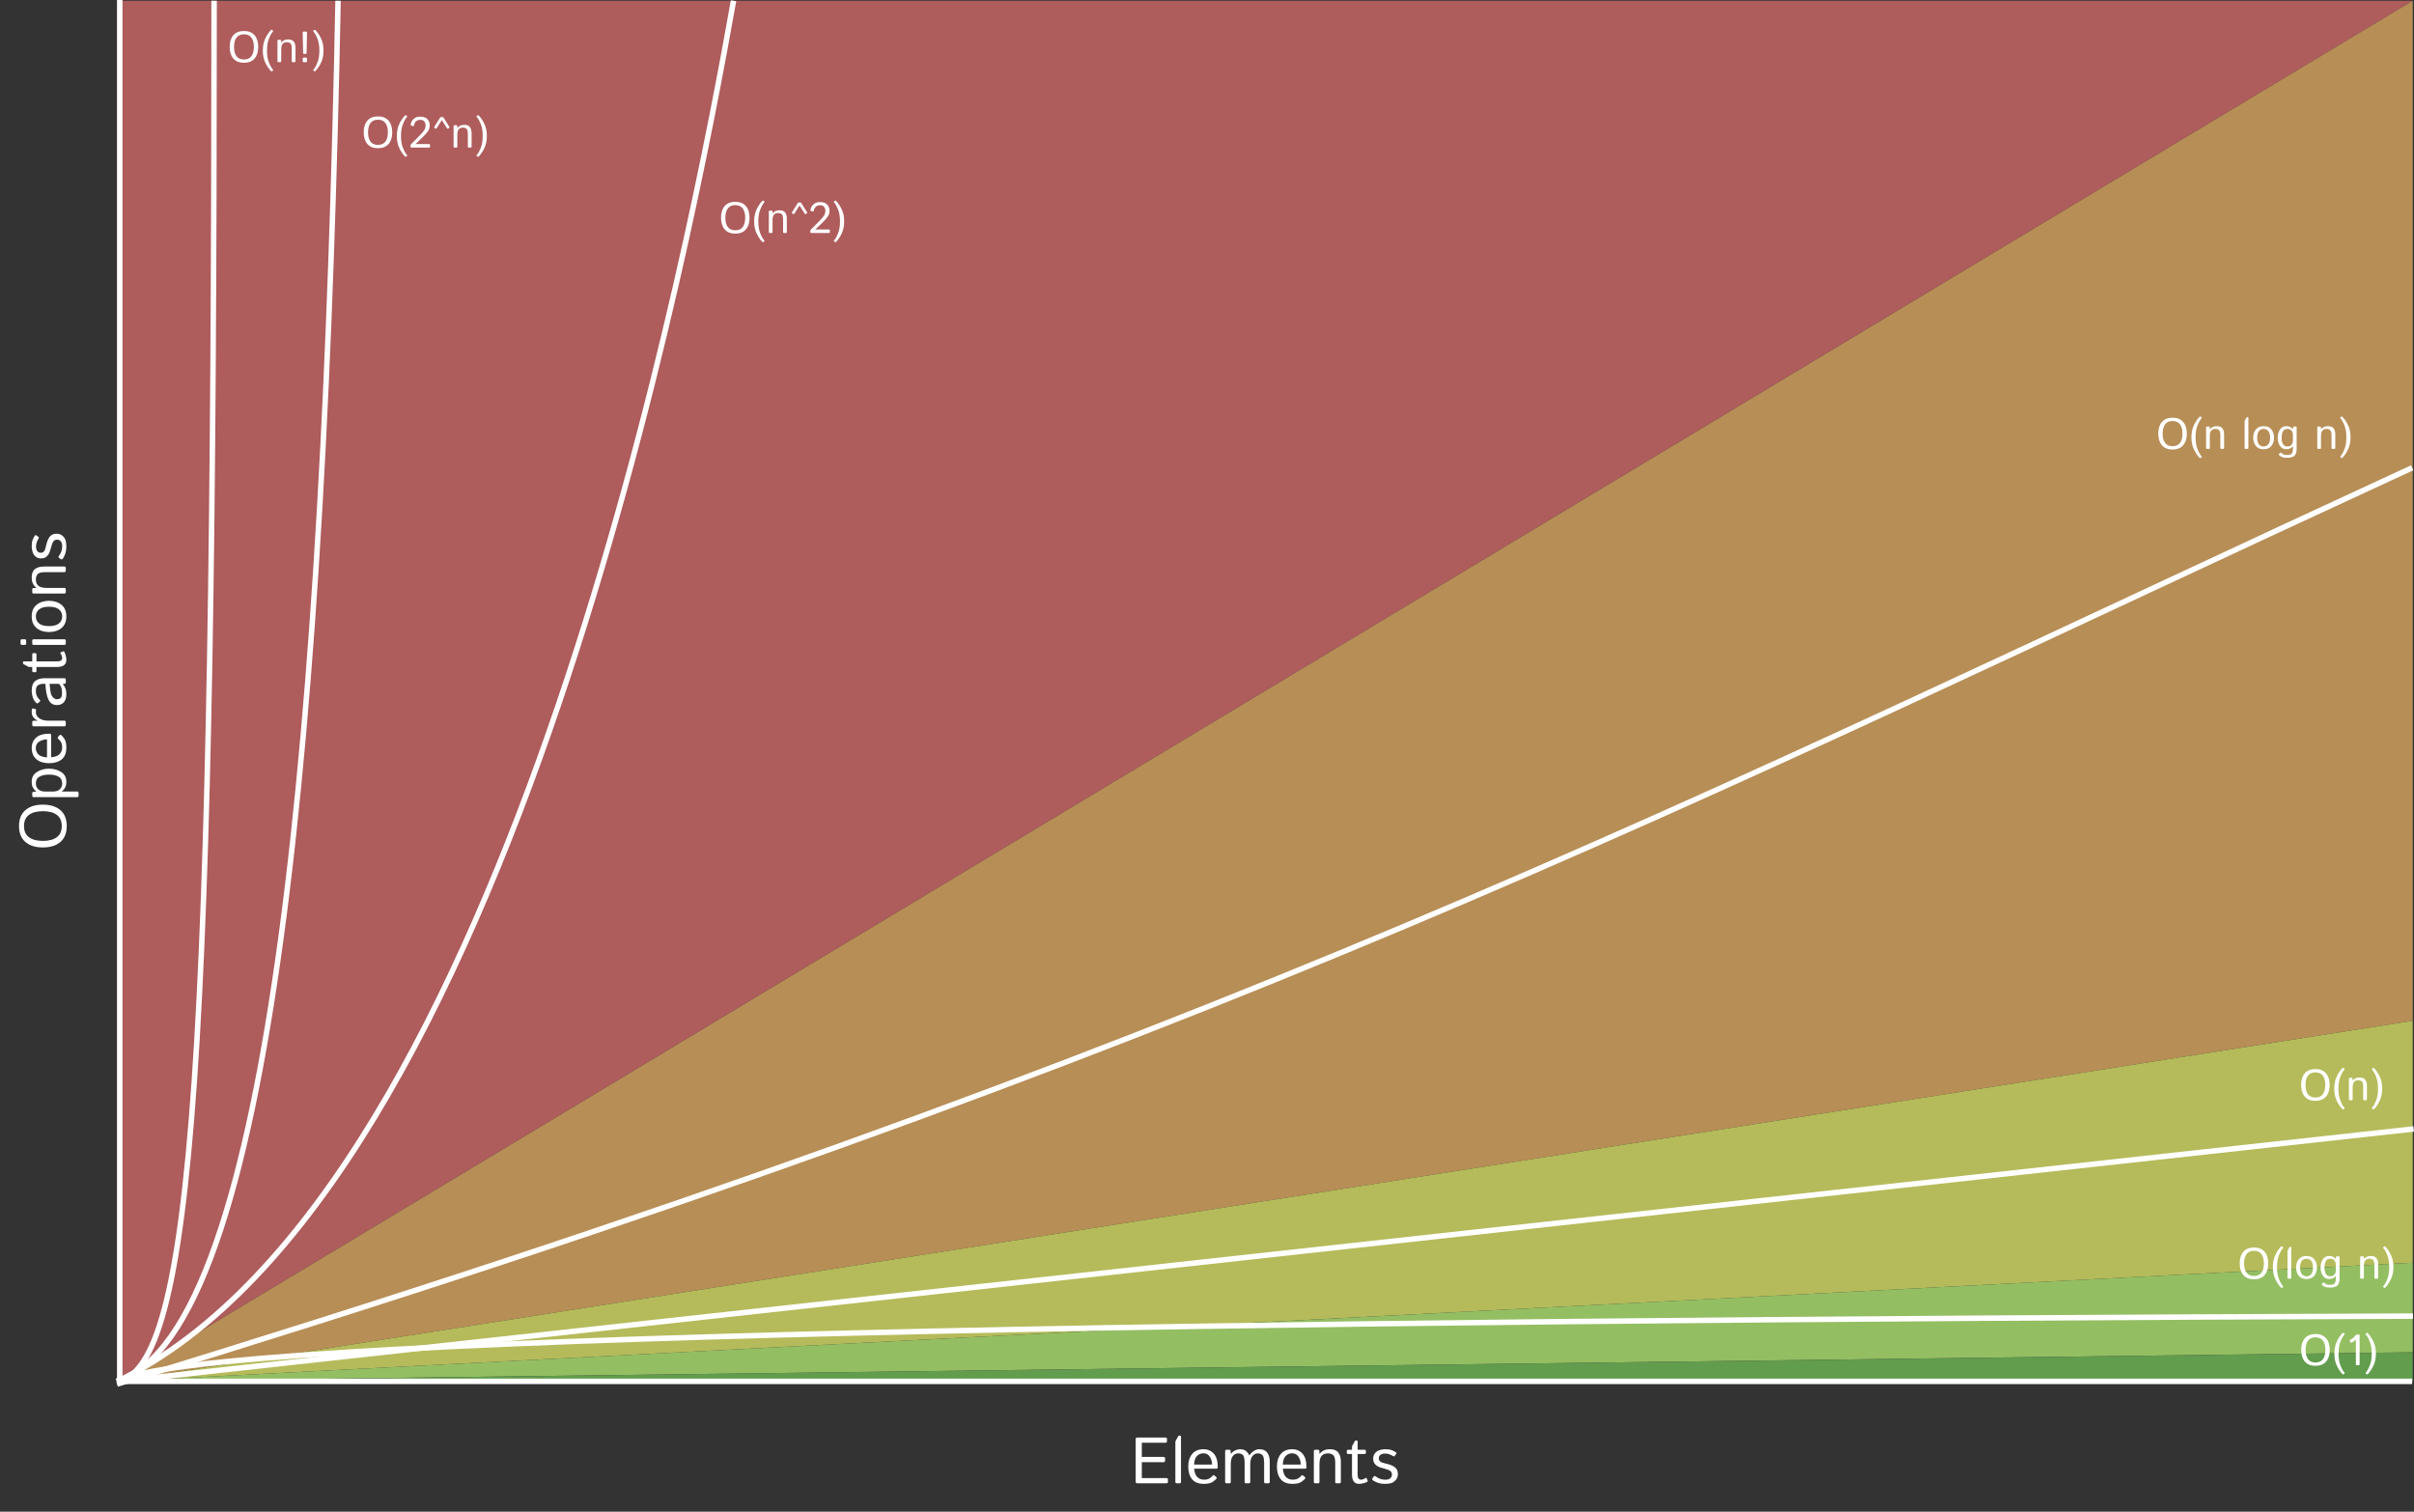 <svg width="6641" height="4159" viewBox="0 0 6641 4159" fill="none" xmlns="http://www.w3.org/2000/svg">
<rect x="0" y="0" width="6641" height="4159" fill="#333333" stroke="none"/>
<path d="M322 2V3800.5L6637.5 2H322Z" fill="#AE5C5C"/>
<path d="M6637.5 2L322 3800.5L6637.5 2808.5V2Z" fill="#B78E56"/>
<path d="M6637.5 2808.5L322 3800.5L6637.5 3474V2808.5Z" fill="#B5BB5A"/>
<path d="M6637.5 3474L322 3800.5L6637.5 3720.5V3474Z" fill="#94BE62"/>
<path d="M6637.5 3720.5L322 3800.5H6637.5V3720.5Z" fill="#629C4D"/>
<path d="M322 3808C3374.34 2876 4615.66 2218.5 6636 1287" stroke="white" stroke-width="15"/>
<path d="M2018 2C1907.65 625.5 1408.83 3278.5 322 3801" stroke="white" stroke-width="15"/>
<path d="M322 3801C532.872 3765.49 589 2899.26 589 2" stroke="white" stroke-width="15"/>
<path d="M322 3799C752.198 3667.31 892.192 1942.81 930 2" stroke="white" stroke-width="15"/>
<path d="M322 3801C541.057 3673.64 3409.62 3632.19 6638 3621" stroke="white" stroke-width="15"/>
<path d="M322 3801L6640 3106" stroke="white" stroke-width="15"/>
<path d="M631.859 128.988C631.859 115.316 635.219 104.613 641.938 96.879C648.695 89.106 658.422 85.219 671.117 85.219C683.812 85.219 693.52 89.106 700.238 96.879C706.996 104.613 710.375 115.316 710.375 128.988C710.375 142.66 706.996 153.383 700.238 161.156C693.52 168.891 683.812 172.758 671.117 172.758C658.422 172.758 648.695 168.891 641.938 161.156C635.219 153.383 631.859 142.66 631.859 128.988ZM643.871 128.988C643.871 139.926 646.117 148.441 650.609 154.535C655.102 160.59 661.938 163.617 671.117 163.617C680.297 163.617 687.133 160.59 691.625 154.535C696.117 148.441 698.363 139.926 698.363 128.988C698.363 118.051 696.117 109.555 691.625 103.5C687.133 97.406 680.297 94.359 671.117 94.359C661.938 94.359 655.102 97.406 650.609 103.5C646.117 109.555 643.871 118.051 643.871 128.988ZM723.031 139.125C723.031 127.094 725.062 116.547 729.125 107.484C733.188 98.422 738.324 90.434 744.535 83.519C746.02 81.84 747.348 81.449 748.52 82.348L750.57 83.93C751.781 84.867 751.742 86.019 750.453 87.387C746.938 91.137 743.402 97.465 739.848 106.371C736.293 115.238 734.516 126.156 734.516 139.125C734.516 152.094 736.293 163.012 739.848 171.879C743.402 180.785 746.938 187.113 750.453 190.863C751.742 192.23 751.781 193.383 750.57 194.32L748.52 195.902C747.348 196.801 746.02 196.41 744.535 194.73C738.324 187.816 733.188 179.828 729.125 170.766C725.062 161.703 723.031 151.156 723.031 139.125ZM765.98 171C764.223 171 763.344 170.121 763.344 168.363V112.113C763.344 110.355 764.223 109.477 765.98 109.477H770.902C772.66 109.477 773.539 110.355 773.539 112.113V116.801H773.773C776.312 113.988 779.047 111.898 781.977 110.531C784.906 109.164 788.559 108.48 792.934 108.48C800.043 108.48 805.141 110.492 808.227 114.516C811.352 118.5 812.914 123.969 812.914 130.922V168.363C812.914 170.121 812.035 171 810.277 171H805.238C803.48 171 802.602 170.121 802.602 168.363V133.734C802.602 126.078 801.332 121.234 798.793 119.203C796.254 117.133 793.031 116.098 789.125 116.098C784.047 116.098 780.199 117.621 777.582 120.668C774.965 123.676 773.656 128.852 773.656 136.195V168.363C773.656 170.121 772.777 171 771.02 171H765.98ZM832.719 90.199C832.719 88.051 833.695 86.977 835.648 86.977H841.742C843.695 86.977 844.672 88.051 844.672 90.199L843.441 145.512C843.441 147.27 842.562 148.148 840.805 148.148H836.586C834.828 148.148 833.949 147.27 833.949 145.512L832.719 90.199ZM835.414 171C833.656 171 832.777 170.121 832.777 168.363V161.215C832.777 159.457 833.656 158.578 835.414 158.578H841.977C843.734 158.578 844.613 159.457 844.613 161.215V168.363C844.613 170.121 843.734 171 841.977 171H835.414ZM862.543 194.32C861.332 193.383 861.371 192.23 862.66 190.863C866.176 187.113 869.711 180.785 873.266 171.879C876.82 163.012 878.598 152.094 878.598 139.125C878.598 126.156 876.82 115.238 873.266 106.371C869.711 97.465 866.176 91.137 862.66 87.387C861.371 86.019 861.332 84.867 862.543 83.93L864.594 82.348C865.766 81.449 867.094 81.84 868.578 83.519C874.789 90.434 879.926 98.422 883.988 107.484C888.051 116.547 890.082 127.094 890.082 139.125C890.082 151.156 888.051 161.703 883.988 170.766C879.926 179.828 874.789 187.816 868.578 194.73C867.094 196.41 865.766 196.801 864.594 195.902L862.543 194.32Z" fill="white"/>
<path d="M1000.55 363.988C1000.55 350.316 1003.91 339.613 1010.62 331.879C1017.38 324.105 1027.11 320.219 1039.8 320.219C1052.5 320.219 1062.21 324.105 1068.93 331.879C1075.68 339.613 1079.06 350.316 1079.06 363.988C1079.06 377.66 1075.68 388.383 1068.93 396.156C1062.21 403.891 1052.5 407.758 1039.8 407.758C1027.11 407.758 1017.38 403.891 1010.62 396.156C1003.91 388.383 1000.55 377.66 1000.55 363.988ZM1012.56 363.988C1012.56 374.926 1014.8 383.441 1019.3 389.535C1023.79 395.59 1030.62 398.617 1039.8 398.617C1048.98 398.617 1055.82 395.59 1060.31 389.535C1064.8 383.441 1067.05 374.926 1067.05 363.988C1067.05 353.051 1064.8 344.555 1060.31 338.5C1055.82 332.406 1048.98 329.359 1039.8 329.359C1030.62 329.359 1023.79 332.406 1019.3 338.5C1014.8 344.555 1012.56 353.051 1012.56 363.988ZM1091.72 374.125C1091.72 362.094 1093.75 351.547 1097.81 342.484C1101.88 333.422 1107.01 325.434 1113.22 318.52C1114.71 316.84 1116.04 316.449 1117.21 317.348L1119.26 318.93C1120.47 319.867 1120.43 321.02 1119.14 322.387C1115.62 326.137 1112.09 332.465 1108.54 341.371C1104.98 350.238 1103.2 361.156 1103.2 374.125C1103.2 387.094 1104.98 398.012 1108.54 406.879C1112.09 415.785 1115.62 422.113 1119.14 425.863C1120.43 427.23 1120.47 428.383 1119.26 429.32L1117.21 430.902C1116.04 431.801 1114.71 431.41 1113.22 429.73C1107.01 422.816 1101.88 414.828 1097.81 405.766C1093.75 396.703 1091.72 386.156 1091.72 374.125ZM1132.5 406C1130.35 406 1129.28 405.121 1129.28 403.363V400.551C1129.28 399.027 1129.92 397.621 1131.21 396.332L1154.18 373.188C1160.98 366.352 1165.43 361.078 1167.54 357.367C1169.69 353.617 1170.76 349.301 1170.76 344.418C1170.76 340.316 1169.55 336.84 1167.13 333.988C1164.75 331.137 1161.11 329.711 1156.23 329.711C1151.86 329.711 1148.22 330.824 1145.33 333.051C1142.44 335.277 1140.35 339.008 1139.06 344.242C1138.52 346.469 1137.36 347.328 1135.61 346.82L1131.04 345.473C1129.82 345.121 1129.53 343.461 1130.16 340.492C1131.29 335.375 1134.02 330.844 1138.36 326.898C1142.73 322.914 1148.54 320.922 1155.76 320.922C1164.94 320.922 1171.64 323.227 1175.86 327.836C1180.12 332.445 1182.25 338.09 1182.25 344.77C1182.25 351.293 1180.49 356.918 1176.97 361.645C1173.5 366.371 1168.71 371.684 1162.62 377.582L1143.34 396.273V396.508C1144.39 396.43 1145.96 396.391 1148.03 396.391H1179.96C1182.11 396.391 1183.18 397.27 1183.18 399.027V403.363C1183.18 405.121 1182.11 406 1179.96 406H1132.5ZM1195.37 351.918C1194.24 351.176 1194.12 350.082 1195.02 348.637L1210.43 323.969C1211.25 322.641 1212.52 321.977 1214.24 321.977H1216.7C1218.42 321.977 1219.69 322.641 1220.51 323.969L1235.92 348.637C1236.82 350.082 1236.7 351.176 1235.57 351.918L1232.7 353.793C1231.56 354.535 1230.51 354.145 1229.53 352.621L1215.53 330.414H1215.41L1201.41 352.621C1200.43 354.145 1199.38 354.535 1198.24 353.793L1195.37 351.918ZM1250.45 406C1248.69 406 1247.81 405.121 1247.81 403.363V347.113C1247.81 345.355 1248.69 344.477 1250.45 344.477H1255.37C1257.13 344.477 1258.01 345.355 1258.01 347.113V351.801H1258.24C1260.78 348.988 1263.52 346.898 1266.45 345.531C1269.38 344.164 1273.03 343.48 1277.4 343.48C1284.51 343.48 1289.61 345.492 1292.7 349.516C1295.82 353.5 1297.38 358.969 1297.38 365.922V403.363C1297.38 405.121 1296.5 406 1294.75 406H1289.71C1287.95 406 1287.07 405.121 1287.07 403.363V368.734C1287.07 361.078 1285.8 356.234 1283.26 354.203C1280.72 352.133 1277.5 351.098 1273.59 351.098C1268.52 351.098 1264.67 352.621 1262.05 355.668C1259.43 358.676 1258.12 363.852 1258.12 371.195V403.363C1258.12 405.121 1257.25 406 1255.49 406H1250.45ZM1311.86 429.32C1310.64 428.383 1310.68 427.23 1311.97 425.863C1315.49 422.113 1319.02 415.785 1322.58 406.879C1326.13 398.012 1327.91 387.094 1327.91 374.125C1327.91 361.156 1326.13 350.238 1322.58 341.371C1319.02 332.465 1315.49 326.137 1311.97 322.387C1310.68 321.02 1310.64 319.867 1311.86 318.93L1313.91 317.348C1315.08 316.449 1316.41 316.84 1317.89 318.52C1324.1 325.434 1329.24 333.422 1333.3 342.484C1337.36 351.547 1339.39 362.094 1339.39 374.125C1339.39 386.156 1337.36 396.703 1333.3 405.766C1329.24 414.828 1324.1 422.816 1317.89 429.73C1316.41 431.41 1315.08 431.801 1313.91 430.902L1311.86 429.32Z" fill="white"/>
<path d="M1983.55 598.988C1983.55 585.316 1986.91 574.613 1993.62 566.879C2000.38 559.105 2010.11 555.219 2022.8 555.219C2035.5 555.219 2045.21 559.105 2051.93 566.879C2058.68 574.613 2062.06 585.316 2062.06 598.988C2062.06 612.66 2058.68 623.383 2051.93 631.156C2045.21 638.891 2035.5 642.758 2022.8 642.758C2010.11 642.758 2000.38 638.891 1993.62 631.156C1986.91 623.383 1983.55 612.66 1983.55 598.988ZM1995.56 598.988C1995.56 609.926 1997.8 618.441 2002.3 624.535C2006.79 630.59 2013.62 633.617 2022.8 633.617C2031.98 633.617 2038.82 630.59 2043.31 624.535C2047.8 618.441 2050.05 609.926 2050.05 598.988C2050.05 588.051 2047.8 579.555 2043.31 573.5C2038.82 567.406 2031.98 564.359 2022.8 564.359C2013.62 564.359 2006.79 567.406 2002.3 573.5C1997.8 579.555 1995.56 588.051 1995.56 598.988ZM2074.72 609.125C2074.72 597.094 2076.75 586.547 2080.81 577.484C2084.88 568.422 2090.01 560.434 2096.22 553.52C2097.71 551.84 2099.04 551.449 2100.21 552.348L2102.26 553.93C2103.47 554.867 2103.43 556.02 2102.14 557.387C2098.62 561.137 2095.09 567.465 2091.54 576.371C2087.98 585.238 2086.2 596.156 2086.2 609.125C2086.2 622.094 2087.98 633.012 2091.54 641.879C2095.09 650.785 2098.62 657.113 2102.14 660.863C2103.43 662.23 2103.47 663.383 2102.26 664.32L2100.21 665.902C2099.04 666.801 2097.71 666.41 2096.22 664.73C2090.01 657.816 2084.88 649.828 2080.81 640.766C2076.75 631.703 2074.72 621.156 2074.72 609.125ZM2117.67 641C2115.91 641 2115.03 640.121 2115.03 638.363V582.113C2115.03 580.355 2115.91 579.477 2117.67 579.477H2122.59C2124.35 579.477 2125.23 580.355 2125.23 582.113V586.801H2125.46C2128 583.988 2130.73 581.898 2133.66 580.531C2136.59 579.164 2140.25 578.48 2144.62 578.48C2151.73 578.48 2156.83 580.492 2159.91 584.516C2163.04 588.5 2164.6 593.969 2164.6 600.922V638.363C2164.6 640.121 2163.72 641 2161.96 641H2156.93C2155.17 641 2154.29 640.121 2154.29 638.363V603.734C2154.29 596.078 2153.02 591.234 2150.48 589.203C2147.94 587.133 2144.72 586.098 2140.81 586.098C2135.73 586.098 2131.89 587.621 2129.27 590.668C2126.65 593.676 2125.34 598.852 2125.34 606.195V638.363C2125.34 640.121 2124.46 641 2122.71 641H2117.67ZM2179.43 586.918C2178.29 586.176 2178.18 585.082 2179.07 583.637L2194.48 558.969C2195.3 557.641 2196.57 556.977 2198.29 556.977H2200.75C2202.47 556.977 2203.74 557.641 2204.56 558.969L2219.97 583.637C2220.87 585.082 2220.75 586.176 2219.62 586.918L2216.75 588.793C2215.62 589.535 2214.56 589.145 2213.59 587.621L2199.58 565.414H2199.46L2185.46 587.621C2184.48 589.145 2183.43 589.535 2182.3 588.793L2179.43 586.918ZM2232.34 641C2230.19 641 2229.11 640.121 2229.11 638.363V635.551C2229.11 634.027 2229.76 632.621 2231.05 631.332L2254.02 608.188C2260.81 601.352 2265.27 596.078 2267.38 592.367C2269.52 588.617 2270.6 584.301 2270.6 579.418C2270.6 575.316 2269.39 571.84 2266.96 568.988C2264.58 566.137 2260.95 564.711 2256.07 564.711C2251.69 564.711 2248.06 565.824 2245.17 568.051C2242.28 570.277 2240.19 574.008 2238.9 579.242C2238.35 581.469 2237.2 582.328 2235.44 581.82L2230.87 580.473C2229.66 580.121 2229.37 578.461 2229.99 575.492C2231.12 570.375 2233.86 565.844 2238.2 561.898C2242.57 557.914 2248.37 555.922 2255.6 555.922C2264.78 555.922 2271.48 558.227 2275.7 562.836C2279.95 567.445 2282.08 573.09 2282.08 579.77C2282.08 586.293 2280.32 591.918 2276.81 596.645C2273.33 601.371 2268.55 606.684 2262.45 612.582L2243.18 631.273V631.508C2244.23 631.43 2245.79 631.391 2247.86 631.391H2279.8C2281.95 631.391 2283.02 632.27 2283.02 634.027V638.363C2283.02 640.121 2281.95 641 2279.8 641H2232.34ZM2294.86 664.32C2293.64 663.383 2293.68 662.23 2294.97 660.863C2298.49 657.113 2302.02 650.785 2305.58 641.879C2309.13 633.012 2310.91 622.094 2310.91 609.125C2310.91 596.156 2309.13 585.238 2305.58 576.371C2302.02 567.465 2298.49 561.137 2294.97 557.387C2293.68 556.02 2293.64 554.867 2294.86 553.93L2296.91 552.348C2298.08 551.449 2299.41 551.84 2300.89 553.52C2307.1 560.434 2312.24 568.422 2316.3 577.484C2320.36 586.547 2322.39 597.094 2322.39 609.125C2322.39 621.156 2320.36 631.703 2316.3 640.766C2312.24 649.828 2307.1 657.816 2300.89 664.73C2299.41 666.41 2298.08 666.801 2296.91 665.902L2294.86 664.32Z" fill="white"/>
<path d="M5937.51 1192.99C5937.51 1179.32 5940.87 1168.61 5947.59 1160.88C5954.34 1153.11 5964.07 1149.22 5976.77 1149.22C5989.46 1149.22 5999.17 1153.11 6005.89 1160.88C6012.64 1168.61 6016.02 1179.32 6016.02 1192.99C6016.02 1206.66 6012.64 1217.38 6005.89 1225.16C5999.17 1232.89 5989.46 1236.76 5976.77 1236.76C5964.07 1236.76 5954.34 1232.89 5947.59 1225.16C5940.87 1217.38 5937.51 1206.66 5937.51 1192.99ZM5949.52 1192.99C5949.52 1203.93 5951.77 1212.44 5956.26 1218.54C5960.75 1224.59 5967.59 1227.62 5976.77 1227.62C5985.95 1227.62 5992.78 1224.59 5997.27 1218.54C6001.77 1212.44 6004.01 1203.93 6004.01 1192.99C6004.01 1182.05 6001.77 1173.55 5997.27 1167.5C5992.78 1161.41 5985.95 1158.36 5976.77 1158.36C5967.59 1158.36 5960.75 1161.41 5956.26 1167.5C5951.77 1173.55 5949.52 1182.05 5949.52 1192.99ZM6028.68 1203.12C6028.68 1191.09 6030.71 1180.55 6034.77 1171.48C6038.84 1162.42 6043.97 1154.43 6050.18 1147.52C6051.67 1145.84 6053 1145.45 6054.17 1146.35L6056.22 1147.93C6057.43 1148.87 6057.39 1150.02 6056.1 1151.39C6052.59 1155.14 6049.05 1161.46 6045.5 1170.37C6041.94 1179.24 6040.16 1190.16 6040.16 1203.12C6040.16 1216.09 6041.94 1227.01 6045.5 1235.88C6049.05 1244.79 6052.59 1251.11 6056.1 1254.86C6057.39 1256.23 6057.43 1257.38 6056.22 1258.32L6054.17 1259.9C6053 1260.8 6051.67 1260.41 6050.18 1258.73C6043.97 1251.82 6038.84 1243.83 6034.77 1234.77C6030.71 1225.7 6028.68 1215.16 6028.68 1203.12ZM6071.63 1235C6069.87 1235 6068.99 1234.12 6068.99 1232.36V1176.11C6068.99 1174.36 6069.87 1173.48 6071.63 1173.48H6076.55C6078.31 1173.48 6079.19 1174.36 6079.19 1176.11V1180.8H6079.42C6081.96 1177.99 6084.7 1175.9 6087.62 1174.53C6090.55 1173.16 6094.21 1172.48 6098.58 1172.48C6105.69 1172.48 6110.79 1174.49 6113.88 1178.52C6117 1182.5 6118.56 1187.97 6118.56 1194.92V1232.36C6118.56 1234.12 6117.68 1235 6115.93 1235H6110.89C6109.13 1235 6108.25 1234.12 6108.25 1232.36V1197.73C6108.25 1190.08 6106.98 1185.23 6104.44 1183.2C6101.9 1181.13 6098.68 1180.1 6094.77 1180.1C6089.7 1180.1 6085.85 1181.62 6083.23 1184.67C6080.61 1187.68 6079.3 1192.85 6079.3 1200.2V1232.36C6079.3 1234.12 6078.43 1235 6076.67 1235H6071.63ZM6177.68 1235C6175.93 1235 6175.05 1234.12 6175.05 1232.36V1159.24C6175.05 1158.46 6175.24 1157.71 6175.63 1157.01L6179.73 1149.57C6180.48 1148.2 6181.08 1147.52 6181.55 1147.52H6183.6C6184.77 1147.52 6185.36 1148.2 6185.36 1149.57V1232.36C6185.36 1234.12 6184.48 1235 6182.72 1235H6177.68ZM6198.66 1204.24C6198.66 1195.06 6201.08 1187.48 6205.93 1181.5C6210.81 1175.49 6217.94 1172.48 6227.31 1172.48C6236.69 1172.48 6243.8 1175.49 6248.64 1181.5C6253.52 1187.48 6255.96 1195.06 6255.96 1204.24C6255.96 1213.42 6253.52 1221.02 6248.64 1227.03C6243.8 1233.01 6236.69 1236 6227.31 1236C6217.94 1236 6210.81 1233.01 6205.93 1227.03C6201.08 1221.02 6198.66 1213.42 6198.66 1204.24ZM6209.56 1204.24C6209.56 1212.44 6211.18 1218.52 6214.42 1222.46C6217.66 1226.41 6221.96 1228.38 6227.31 1228.38C6232.66 1228.38 6236.96 1226.41 6240.2 1222.46C6243.45 1218.52 6245.07 1212.44 6245.07 1204.24C6245.07 1196.04 6243.45 1189.96 6240.2 1186.02C6236.96 1182.07 6232.66 1180.1 6227.31 1180.1C6221.96 1180.1 6217.66 1182.07 6214.42 1186.02C6211.18 1189.96 6209.56 1196.04 6209.56 1204.24ZM6265.93 1204.24C6265.93 1195.84 6267.96 1188.46 6272.02 1182.09C6276.08 1175.68 6282.02 1172.48 6289.83 1172.48C6294.32 1172.48 6297.92 1173.22 6300.61 1174.71C6303.31 1176.19 6305.73 1178.22 6307.88 1180.8H6308L6308.35 1176.11C6308.46 1174.36 6309.23 1173.48 6310.63 1173.48H6315.55C6317.31 1173.48 6318.19 1174.36 6318.19 1176.11V1235.47C6318.19 1242.97 6316.45 1248.83 6312.98 1253.05C6309.54 1257.3 6302.72 1259.43 6292.53 1259.43C6285.69 1259.43 6280.57 1258.65 6277.18 1257.09C6273.78 1255.57 6271.36 1253.95 6269.91 1252.23C6268.86 1250.94 6268.8 1249.84 6269.73 1248.95L6272.96 1245.78C6273.86 1244.92 6275.11 1245.2 6276.71 1246.6C6278.78 1248.48 6280.77 1249.8 6282.68 1250.59C6284.6 1251.41 6287.9 1251.82 6292.59 1251.82C6297.9 1251.82 6301.77 1250.68 6304.19 1248.42C6306.65 1246.15 6307.88 1241.46 6307.88 1234.36V1230.84C6307.88 1229.63 6307.92 1228.44 6308 1227.27H6307.88C6305.85 1229.96 6303.45 1232.09 6300.67 1233.65C6297.94 1235.21 6294.32 1236 6289.83 1236C6282.02 1236 6276.08 1232.81 6272.02 1226.45C6267.96 1220.04 6265.93 1212.64 6265.93 1204.24ZM6276.82 1204.24C6276.82 1211.43 6278.05 1217.25 6280.52 1221.7C6283.02 1226.15 6287.23 1228.38 6293.17 1228.38C6297.39 1228.38 6300.89 1226.95 6303.66 1224.1C6306.47 1221.21 6307.88 1216.84 6307.88 1210.98V1197.5C6307.88 1191.64 6306.47 1187.29 6303.66 1184.43C6300.89 1181.54 6297.39 1180.1 6293.17 1180.1C6287.23 1180.1 6283.02 1182.32 6280.52 1186.78C6278.05 1191.23 6276.82 1197.05 6276.82 1204.24ZM6377.49 1235C6375.73 1235 6374.85 1234.12 6374.85 1232.36V1176.11C6374.85 1174.36 6375.73 1173.48 6377.49 1173.48H6382.41C6384.17 1173.48 6385.05 1174.36 6385.05 1176.11V1180.8H6385.28C6387.82 1177.99 6390.55 1175.9 6393.48 1174.53C6396.41 1173.16 6400.07 1172.48 6404.44 1172.48C6411.55 1172.48 6416.65 1174.49 6419.73 1178.52C6422.86 1182.5 6424.42 1187.97 6424.42 1194.92V1232.36C6424.42 1234.12 6423.54 1235 6421.79 1235H6416.75C6414.99 1235 6414.11 1234.12 6414.11 1232.36V1197.73C6414.11 1190.08 6412.84 1185.23 6410.3 1183.2C6407.76 1181.13 6404.54 1180.1 6400.63 1180.1C6395.55 1180.1 6391.71 1181.62 6389.09 1184.67C6386.47 1187.68 6385.16 1192.85 6385.16 1200.2V1232.36C6385.16 1234.12 6384.29 1235 6382.53 1235H6377.49ZM6438.89 1258.32C6437.68 1257.38 6437.72 1256.23 6439.01 1254.86C6442.53 1251.11 6446.06 1244.79 6449.62 1235.88C6453.17 1227.01 6454.95 1216.09 6454.95 1203.12C6454.95 1190.16 6453.17 1179.24 6449.62 1170.37C6446.06 1161.46 6442.53 1155.14 6439.01 1151.39C6437.72 1150.02 6437.68 1148.87 6438.89 1147.93L6440.95 1146.35C6442.12 1145.45 6443.45 1145.84 6444.93 1147.52C6451.14 1154.43 6456.28 1162.42 6460.34 1171.48C6464.4 1180.55 6466.43 1191.09 6466.43 1203.12C6466.43 1215.16 6464.4 1225.7 6460.34 1234.77C6456.28 1243.83 6451.14 1251.82 6444.93 1258.73C6443.45 1260.41 6442.12 1260.8 6440.95 1259.9L6438.89 1258.32Z" fill="white"/>
<path d="M3128.7 4081C3125.77 4081 3124.31 4079.39 3124.31 4076.17V3959.8C3124.31 3956.58 3125.77 3954.96 3128.7 3954.96H3205.61C3208.83 3954.96 3210.44 3956.28 3210.44 3958.92V3965.42C3210.44 3968.06 3208.83 3969.38 3205.61 3969.38H3141.18V4008.4H3200.33C3203.55 4008.4 3205.17 4009.72 3205.17 4012.36V4018.86C3205.17 4021.5 3203.55 4022.82 3200.33 4022.82H3141.18V4066.59H3208.24C3211.46 4066.59 3213.08 4067.9 3213.08 4070.54V4077.04C3213.08 4079.68 3211.46 4081 3208.24 4081H3128.7ZM3237.42 4081C3234.79 4081 3233.47 4079.68 3233.47 4077.04V3967.36C3233.47 3966.19 3233.76 3965.07 3234.35 3964.02L3240.5 3952.86C3241.61 3950.8 3242.52 3949.78 3243.22 3949.78H3246.3C3248.06 3949.78 3248.94 3950.8 3248.94 3952.86V4077.04C3248.94 4079.68 3247.62 4081 3244.98 4081H3237.42ZM3268.89 4034.86C3268.89 4020.33 3272.52 4008.75 3279.79 4000.14C3287.05 3991.53 3297.45 3987.22 3310.99 3987.22C3322.24 3987.22 3331.55 3991.18 3338.94 3999.09C3346.38 4006.94 3350.1 4019.51 3350.1 4036.79C3350.1 4039.43 3348.9 4040.75 3346.49 4040.75H3285.23C3286.23 4052.05 3289.28 4059.94 3294.38 4064.39C3299.47 4068.78 3305.24 4070.98 3311.69 4070.98C3318.49 4070.98 3323.7 4069.84 3327.33 4067.55C3330.97 4065.27 3333.63 4063.01 3335.33 4060.79C3337.21 4058.32 3339.02 4057.86 3340.78 4059.38L3345.97 4063.86C3347.31 4065.03 3347.31 4066.64 3345.97 4068.7C3344.85 4070.39 3341.66 4073.12 3336.39 4076.87C3331.17 4080.62 3322.94 4082.49 3311.69 4082.49C3297.04 4082.49 3286.23 4078.19 3279.26 4069.57C3272.34 4060.96 3268.89 4049.39 3268.89 4034.86ZM3284.88 4029.32H3334.54C3334.31 4021.12 3332.2 4013.94 3328.21 4007.79C3324.23 4001.58 3318.37 3998.47 3310.63 3998.47C3303.84 3998.47 3298.07 4000.76 3293.32 4005.33C3288.57 4009.84 3285.76 4017.84 3284.88 4029.32ZM3374.36 4081C3371.72 4081 3370.4 4079.68 3370.4 4077.04V3992.67C3370.4 3990.03 3371.72 3988.71 3374.36 3988.71H3381.74C3384.38 3988.71 3385.69 3990.03 3385.69 3992.67V3999.7H3386.04C3389.85 3995.48 3393.98 3992.35 3398.44 3990.3C3402.89 3988.25 3407.17 3987.22 3411.27 3987.22C3418.83 3987.22 3424.63 3989.12 3428.67 3992.93C3432.77 3996.68 3435.41 4000.46 3436.58 4004.27H3436.93C3440.16 3999.47 3444.23 3995.42 3449.15 3992.14C3454.07 3988.86 3459.32 3987.22 3464.88 3987.22C3474.2 3987.22 3481.23 3990.24 3485.98 3996.27C3490.72 4002.25 3493.1 4010.45 3493.1 4020.88V4077.04C3493.1 4079.68 3491.78 4081 3489.14 4081H3481.58C3478.95 4081 3477.63 4079.68 3477.63 4077.04V4025.98C3477.63 4014.5 3476.19 4007.08 3473.32 4003.74C3470.45 4000.35 3466.03 3998.65 3460.05 3998.65C3454.19 3998.65 3449.3 4001.17 3445.37 4006.21C3441.45 4011.19 3439.48 4018.71 3439.48 4028.79V4077.04C3439.48 4079.68 3438.16 4081 3435.53 4081H3427.97C3425.33 4081 3424.01 4079.68 3424.01 4077.04V4025.98C3424.01 4014.5 3422.58 4007.08 3419.71 4003.74C3416.84 4000.35 3412.41 3998.65 3406.44 3998.65C3400.58 3998.65 3395.68 4000.93 3391.76 4005.5C3387.83 4010.01 3385.87 4017.78 3385.87 4028.79V4077.04C3385.87 4079.68 3384.55 4081 3381.91 4081H3374.36ZM3512.87 4034.86C3512.87 4020.33 3516.5 4008.75 3523.77 4000.14C3531.04 3991.53 3541.44 3987.22 3554.97 3987.22C3566.22 3987.22 3575.54 3991.18 3582.92 3999.09C3590.36 4006.94 3594.08 4019.51 3594.08 4036.79C3594.08 4039.43 3592.88 4040.75 3590.48 4040.75H3529.22C3530.21 4052.05 3533.26 4059.94 3538.36 4064.39C3543.46 4068.78 3549.23 4070.98 3555.67 4070.98C3562.47 4070.98 3567.69 4069.84 3571.32 4067.55C3574.95 4065.27 3577.62 4063.01 3579.32 4060.79C3581.19 4058.32 3583.01 4057.86 3584.77 4059.38L3589.95 4063.86C3591.3 4065.03 3591.3 4066.64 3589.95 4068.7C3588.84 4070.39 3585.64 4073.12 3580.37 4076.87C3575.16 4080.62 3566.92 4082.49 3555.67 4082.49C3541.03 4082.49 3530.21 4078.19 3523.24 4069.57C3516.33 4060.96 3512.87 4049.39 3512.87 4034.86ZM3528.87 4029.32H3578.53C3578.29 4021.12 3576.18 4013.94 3572.2 4007.79C3568.21 4001.58 3562.35 3998.47 3554.62 3998.47C3547.82 3998.47 3542.05 4000.76 3537.3 4005.33C3532.56 4009.84 3529.75 4017.84 3528.87 4029.32ZM3618.34 4081C3615.7 4081 3614.38 4079.68 3614.38 4077.04V3992.67C3614.38 3990.03 3615.7 3988.71 3618.34 3988.71H3625.72C3628.36 3988.71 3629.68 3990.03 3629.68 3992.67V3999.7H3630.03C3633.84 3995.48 3637.94 3992.35 3642.33 3990.3C3646.73 3988.25 3652.21 3987.22 3658.77 3987.22C3669.43 3987.22 3677.08 3990.24 3681.71 3996.27C3686.4 4002.25 3688.74 4010.45 3688.74 4020.88V4077.04C3688.74 4079.68 3687.42 4081 3684.79 4081H3677.23C3674.59 4081 3673.27 4079.68 3673.27 4077.04V4025.1C3673.27 4013.62 3671.37 4006.35 3667.56 4003.3C3663.75 4000.2 3658.92 3998.65 3653.06 3998.65C3645.44 3998.65 3639.67 4000.93 3635.74 4005.5C3631.82 4010.01 3629.85 4017.78 3629.85 4028.79V4077.04C3629.85 4079.68 3628.54 4081 3625.9 4081H3618.34ZM3709.04 4000.32C3706.41 4000.32 3705.09 3999.29 3705.09 3997.24V3991.79C3705.09 3989.74 3706.41 3988.71 3709.04 3988.71H3719.41V3980.8C3719.41 3979.63 3719.71 3978.52 3720.29 3977.46L3726.45 3966.3C3727.56 3964.25 3728.47 3963.23 3729.17 3963.23H3732.25C3734 3963.23 3734.88 3964.25 3734.88 3966.3V3988.71H3753.6C3756.24 3988.71 3757.56 3989.74 3757.56 3991.79V3997.24C3757.56 3999.29 3756.24 4000.32 3753.6 4000.32H3734.88V4056.3C3734.88 4062.46 3735.79 4066.47 3737.61 4068.34C3739.48 4070.16 3741.71 4071.07 3744.29 4071.07C3746.28 4071.07 3748.65 4070.48 3751.41 4069.31C3754.22 4068.14 3756.15 4067.14 3757.21 4066.32C3758.26 4065.5 3759.08 4065.77 3759.67 4067.11L3762.57 4073.88C3763.04 4075.05 3762.69 4075.99 3761.51 4076.69C3759.23 4078.04 3755.89 4079.36 3751.49 4080.65C3747.1 4081.88 3742.71 4082.49 3738.31 4082.49C3732.22 4082.49 3727.53 4080.3 3724.25 4075.9C3721.03 4071.51 3719.41 4065.3 3719.41 4057.27V4000.32H3709.04ZM3776.54 4072.39C3774.73 4070.69 3774.35 4069.11 3775.4 4067.64L3779.36 4062.1C3780.64 4060.35 3782.55 4060.43 3785.07 4062.37C3788.53 4065 3792.36 4067.11 3796.58 4068.7C3800.86 4070.28 3805.72 4071.07 3811.17 4071.07C3814.39 4071.07 3817.27 4070.69 3819.79 4069.93C3822.3 4069.11 3824.5 4067.61 3826.38 4065.44C3828.31 4063.28 3829.28 4060.38 3829.28 4056.74C3829.28 4054.63 3828.81 4052.64 3827.87 4050.77C3826.99 4048.89 3825.59 4047.4 3823.65 4046.28C3821.78 4045.11 3819.93 4044.2 3818.12 4043.56C3815.13 4042.45 3812.14 4041.54 3809.15 4040.83C3806.22 4040.07 3802.35 4038.93 3797.55 4037.41C3794.33 4036.41 3791.28 4035 3788.41 4033.19C3785.54 4031.31 3783.02 4028.79 3780.85 4025.63C3778.74 4022.46 3777.69 4018.1 3777.69 4012.53C3777.69 4006.85 3779.41 4001.96 3782.87 3997.86C3786.33 3993.75 3790.66 3990.97 3795.88 3989.51C3801.09 3987.98 3806.16 3987.22 3811.08 3987.22C3818.35 3987.22 3824.18 3988.07 3828.57 3989.77C3833.03 3991.41 3836.87 3993.37 3840.09 3995.66C3841.96 3997.01 3842.23 3998.56 3840.88 4000.32L3836.92 4005.59C3835.69 4007.29 3833.79 4007.23 3831.21 4005.41C3829.04 4003.89 3825.97 4002.46 3821.98 4001.11C3818 3999.76 3814.51 3999.09 3811.52 3999.09C3807.83 3999.09 3804.67 3999.5 3802.03 4000.32C3799.39 4001.14 3797.26 4002.54 3795.62 4004.54C3793.97 4006.53 3793.15 4008.87 3793.15 4011.57C3793.15 4013.62 3793.48 4015.46 3794.12 4017.1C3794.77 4018.69 3795.97 4020.15 3797.72 4021.5C3799.48 4022.85 3801.94 4023.93 3805.11 4024.75C3810.03 4026.04 3814.51 4027.21 3818.55 4028.27C3822.66 4029.32 3826.35 4030.61 3829.63 4032.13C3833.91 4034.12 3837.19 4036.32 3839.47 4038.72C3841.82 4041.13 3843.43 4043.73 3844.31 4046.55C3845.19 4049.3 3845.62 4052.38 3845.62 4055.78C3845.62 4062.04 3843.75 4067.35 3840 4071.68C3836.31 4076.02 3832.18 4078.92 3827.61 4080.38C3823.04 4081.79 3817.53 4082.49 3811.08 4082.49C3802.35 4082.49 3794.85 4081.26 3788.58 4078.8C3782.37 4076.28 3778.36 4074.14 3776.54 4072.39Z" fill="white"/>
<path d="M117.982 2331.55C97.475 2331.55 81.42 2326.51 69.818 2316.43C58.158 2306.29 52.328 2291.71 52.328 2272.66C52.328 2253.62 58.158 2239.06 69.818 2228.98C81.42 2218.84 97.475 2213.78 117.982 2213.78C138.49 2213.78 154.574 2218.84 166.234 2228.98C177.836 2239.06 183.637 2253.62 183.637 2272.66C183.637 2291.71 177.836 2306.29 166.234 2316.43C154.574 2326.51 138.49 2331.55 117.982 2331.55ZM117.982 2313.53C134.389 2313.53 147.162 2310.16 156.303 2303.42C165.385 2296.69 169.926 2286.43 169.926 2272.66C169.926 2258.89 165.385 2248.64 156.303 2241.9C147.162 2235.16 134.389 2231.79 117.982 2231.79C101.576 2231.79 88.832 2235.16 79.75 2241.9C70.609 2248.64 66.039 2258.89 66.039 2272.66C66.039 2286.43 70.609 2296.69 79.75 2303.42C88.832 2310.16 101.576 2313.53 117.982 2313.53ZM216.156 2189.25C216.156 2191.89 214.838 2193.21 212.201 2193.21H92.67C90.033 2193.21 88.715 2191.89 88.715 2189.25V2181.87C88.715 2179.76 90.033 2178.62 92.67 2178.44L99.701 2177.92V2177.74C95.834 2174.52 92.787 2170.88 90.561 2166.84C88.334 2162.8 87.221 2157.41 87.221 2150.67C87.221 2138.95 92.025 2130.04 101.635 2123.95C111.186 2117.86 122.26 2114.81 134.857 2114.81C147.455 2114.81 158.559 2117.86 168.168 2123.95C177.719 2130.04 182.494 2138.95 182.494 2150.67C182.494 2157.41 181.381 2162.8 179.154 2166.84C176.928 2170.88 173.881 2174.52 170.014 2177.74V2177.92C171.771 2177.8 173.559 2177.74 175.375 2177.74H212.201C214.838 2177.74 216.156 2179.06 216.156 2181.7V2189.25ZM144.965 2177.74C153.754 2177.74 160.316 2175.66 164.652 2171.5C168.93 2167.28 171.068 2162.01 171.068 2155.68C171.068 2146.77 167.729 2140.47 161.049 2136.78C154.369 2133.03 145.639 2131.16 134.857 2131.16C124.076 2131.16 115.346 2133.03 108.666 2136.78C101.986 2140.47 98.647 2146.77 98.647 2155.68C98.647 2162.01 100.814 2167.28 105.15 2171.5C109.428 2175.66 115.961 2177.74 124.75 2177.74H144.965ZM134.857 2099.78C120.326 2099.78 108.754 2096.15 100.141 2088.88C91.527 2081.62 87.221 2071.22 87.221 2057.68C87.221 2046.43 91.176 2037.12 99.086 2029.73C106.938 2022.29 119.506 2018.57 136.791 2018.57C139.428 2018.57 140.746 2019.77 140.746 2022.17V2083.43C152.055 2082.44 159.936 2079.39 164.389 2074.29C168.783 2069.2 170.98 2063.42 170.98 2056.98C170.98 2050.18 169.838 2044.97 167.553 2041.33C165.268 2037.7 163.012 2035.04 160.785 2033.34C158.324 2031.46 157.855 2029.64 159.379 2027.89L163.861 2022.7C165.033 2021.35 166.645 2021.35 168.695 2022.7C170.395 2023.81 173.119 2027.01 176.869 2032.28C180.619 2037.5 182.494 2045.73 182.494 2056.98C182.494 2071.63 178.188 2082.44 169.574 2089.41C160.961 2096.32 149.389 2099.78 134.857 2099.78ZM129.32 2083.79V2034.13C121.117 2034.36 113.939 2036.47 107.787 2040.46C101.576 2044.44 98.471 2050.3 98.471 2058.03C98.471 2064.83 100.756 2070.6 105.326 2075.35C109.838 2080.09 117.836 2082.91 129.32 2083.79ZM181 1994.31C181 1996.95 179.682 1998.27 177.045 1998.27H92.67C90.033 1998.27 88.715 1996.95 88.715 1994.31L88.715 1986.93C88.715 1984.29 90.033 1982.97 92.67 1982.97H103.217V1982.62C97.943 1979.81 93.959 1976.5 91.264 1972.69C88.568 1968.88 87.221 1964.14 87.221 1958.45C87.221 1954.7 87.543 1952.07 88.188 1950.54C88.715 1949.2 89.594 1948.7 90.824 1949.05L98.031 1951.07C99.086 1951.36 99.496 1952.12 99.262 1953.36C98.852 1955.41 98.647 1957.34 98.647 1959.16C98.647 1966.01 101.752 1971.67 107.963 1976.12C114.115 1980.57 122.523 1982.8 133.188 1982.8H177.045C179.682 1982.8 181 1984.12 181 1986.75V1994.31ZM156.391 1939.82C145.961 1939.82 138.314 1934.96 133.451 1925.23C128.588 1915.45 125.746 1900.86 124.926 1881.46H118.949C113.441 1881.46 108.695 1882.72 104.711 1885.24C100.668 1887.7 98.647 1892.62 98.647 1900.01C98.647 1904.69 99.115 1908.44 100.053 1911.26C100.932 1914.07 102.133 1916.65 103.656 1918.99C105.121 1921.28 107.025 1923.47 109.369 1925.58C111.127 1927.16 111.215 1928.66 109.633 1930.06L104.359 1934.63C102.895 1935.92 101.137 1935.48 99.086 1933.32C96.156 1930.21 93.959 1927.19 92.494 1924.26C91.029 1921.33 89.799 1917.7 88.803 1913.37C87.748 1908.97 87.221 1904.52 87.221 1900.01C87.221 1887.76 90.385 1879.03 96.713 1873.81C102.982 1868.6 111.596 1865.99 122.553 1865.99H177.045C179.682 1865.99 181 1867.31 181 1869.95V1877.86C181 1880.14 179.682 1881.29 177.045 1881.29H172.738V1881.46C176.371 1886.09 178.92 1890.63 180.385 1895.08C181.791 1899.48 182.494 1904.4 182.494 1909.85C182.494 1919.46 180.209 1926.87 175.639 1932.09C171.01 1937.24 164.594 1939.82 156.391 1939.82ZM156.742 1923.82C160.375 1923.82 163.305 1923.06 165.531 1921.54C167.699 1920.02 169.105 1917.91 169.75 1915.21C170.336 1912.52 170.629 1909.7 170.629 1906.77C170.629 1902.26 170.189 1897.98 169.311 1893.94C168.432 1889.9 166.117 1885.74 162.367 1881.46H136.439C137.318 1893.3 138.402 1901.73 139.691 1906.77C140.922 1911.81 143.09 1915.91 146.195 1919.08C149.242 1922.24 152.758 1923.82 156.742 1923.82ZM100.316 1845.43C100.316 1848.06 99.291 1849.38 97.24 1849.38H91.791C89.74 1849.38 88.715 1848.06 88.715 1845.43V1835.05H80.805C79.633 1835.05 78.519 1834.76 77.465 1834.18L66.303 1828.02C64.252 1826.91 63.227 1826 63.227 1825.3V1822.22C63.227 1820.46 64.252 1819.59 66.303 1819.59H88.715V1800.87C88.715 1798.23 89.74 1796.91 91.791 1796.91H97.24C99.291 1796.91 100.316 1798.23 100.316 1800.87V1819.59H156.303C162.455 1819.59 166.469 1818.68 168.344 1816.86C170.16 1814.99 171.068 1812.76 171.068 1810.18C171.068 1808.19 170.482 1805.82 169.311 1803.06C168.139 1800.25 167.143 1798.32 166.322 1797.26C165.502 1796.21 165.766 1795.39 167.113 1794.8L173.881 1791.9C175.053 1791.43 175.99 1791.78 176.693 1792.96C178.041 1795.24 179.359 1798.58 180.648 1802.97C181.879 1807.37 182.494 1811.76 182.494 1816.16C182.494 1822.25 180.297 1826.94 175.902 1830.22C171.508 1833.44 165.297 1835.05 157.27 1835.05H100.316V1845.43ZM181 1770.37C181 1773 179.682 1774.32 177.045 1774.32H92.67C90.033 1774.32 88.715 1773 88.715 1770.37V1762.81C88.715 1760.17 90.033 1758.85 92.67 1758.85H177.045C179.682 1758.85 181 1760.17 181 1762.81V1770.37ZM72.016 1770.37C72.016 1773 70.697 1774.32 68.061 1774.32H60.502C57.865 1774.32 56.547 1773 56.547 1770.37V1762.81C56.547 1760.17 57.865 1758.85 60.502 1758.85H68.061C70.697 1758.85 72.016 1760.17 72.016 1762.81V1770.37ZM134.857 1738.9C121.088 1738.9 109.721 1735.27 100.756 1728C91.732 1720.68 87.221 1709.99 87.221 1695.92C87.221 1681.86 91.732 1671.2 100.756 1663.93C109.721 1656.61 121.088 1652.95 134.857 1652.95C148.627 1652.95 160.023 1656.61 169.047 1663.93C178.012 1671.2 182.494 1681.86 182.494 1695.92C182.494 1709.99 178.012 1720.68 169.047 1728C160.023 1735.27 148.627 1738.9 134.857 1738.9ZM134.857 1722.55C147.162 1722.55 156.273 1720.12 162.191 1715.26C168.109 1710.4 171.068 1703.95 171.068 1695.92C171.068 1687.9 168.109 1681.45 162.191 1676.59C156.273 1671.72 147.162 1669.29 134.857 1669.29C122.553 1669.29 113.441 1671.72 107.523 1676.59C101.605 1681.45 98.647 1687.9 98.647 1695.92C98.647 1703.95 101.605 1710.4 107.523 1715.26C113.441 1720.12 122.553 1722.55 134.857 1722.55ZM181 1629.04C181 1631.68 179.682 1632.99 177.045 1632.99H92.67C90.033 1632.99 88.715 1631.68 88.715 1629.04V1621.66C88.715 1619.02 90.033 1617.7 92.67 1617.7H99.701V1617.35C95.482 1613.54 92.348 1609.44 90.297 1605.04C88.246 1600.65 87.221 1595.17 87.221 1588.61C87.221 1577.95 90.238 1570.3 96.273 1565.67C102.25 1560.98 110.453 1558.64 120.883 1558.64H177.045C179.682 1558.64 181 1559.96 181 1562.59V1570.15C181 1572.79 179.682 1574.11 177.045 1574.11H125.102C113.617 1574.11 106.352 1576.01 103.305 1579.82C100.199 1583.63 98.647 1588.46 98.647 1594.32C98.647 1601.94 100.932 1607.71 105.502 1611.64C110.014 1615.56 117.777 1617.53 128.793 1617.53H177.045C179.682 1617.53 181 1618.84 181 1621.48V1629.04ZM172.387 1537.46C170.688 1539.27 169.105 1539.65 167.641 1538.6L162.104 1534.64C160.346 1533.36 160.434 1531.45 162.367 1528.93C165.004 1525.47 167.113 1521.64 168.695 1517.42C170.277 1513.14 171.068 1508.28 171.068 1502.83C171.068 1499.61 170.688 1496.73 169.926 1494.21C169.105 1491.7 167.611 1489.5 165.443 1487.62C163.275 1485.69 160.375 1484.72 156.742 1484.72C154.633 1484.72 152.641 1485.19 150.766 1486.13C148.891 1487.01 147.396 1488.41 146.283 1490.35C145.111 1492.22 144.203 1494.07 143.559 1495.88C142.445 1498.87 141.537 1501.86 140.834 1504.85C140.072 1507.78 138.93 1511.65 137.406 1516.45C136.41 1519.67 135.004 1522.72 133.188 1525.59C131.313 1528.46 128.793 1530.98 125.629 1533.15C122.465 1535.26 118.1 1536.31 112.533 1536.31C106.85 1536.31 101.957 1534.59 97.856 1531.13C93.754 1527.67 90.971 1523.34 89.506 1518.12C87.982 1512.91 87.221 1507.84 87.221 1502.92C87.221 1495.65 88.07 1489.82 89.769 1485.43C91.41 1480.97 93.373 1477.13 95.658 1473.91C97.006 1472.04 98.559 1471.77 100.316 1473.12L105.59 1477.08C107.289 1478.31 107.23 1480.21 105.414 1482.79C103.891 1484.96 102.455 1488.03 101.107 1492.02C99.76 1496 99.086 1499.49 99.086 1502.48C99.086 1506.17 99.496 1509.33 100.316 1511.97C101.137 1514.61 102.543 1516.74 104.535 1518.38C106.527 1520.03 108.871 1520.85 111.566 1520.85C113.617 1520.85 115.463 1520.52 117.104 1519.88C118.686 1519.23 120.15 1518.03 121.498 1516.28C122.846 1514.52 123.93 1512.06 124.75 1508.89C126.039 1503.97 127.211 1499.49 128.266 1495.45C129.32 1491.34 130.609 1487.65 132.133 1484.37C134.125 1480.09 136.322 1476.81 138.725 1474.53C141.127 1472.18 143.734 1470.57 146.547 1469.69C149.301 1468.81 152.377 1468.38 155.775 1468.38C162.045 1468.38 167.348 1470.25 171.684 1474C176.02 1477.69 178.92 1481.82 180.385 1486.39C181.791 1490.96 182.494 1496.47 182.494 1502.92C182.494 1511.65 181.264 1519.15 178.803 1525.42C176.283 1531.63 174.145 1535.64 172.387 1537.46Z" fill="white"/>
<path d="M6330.44 2984.99C6330.44 2971.32 6333.8 2960.61 6340.52 2952.88C6347.27 2945.11 6357 2941.22 6369.7 2941.22C6382.39 2941.22 6392.1 2945.11 6398.82 2952.88C6405.57 2960.61 6408.95 2971.32 6408.95 2984.99C6408.95 2998.66 6405.57 3009.38 6398.82 3017.16C6392.1 3024.89 6382.39 3028.76 6369.7 3028.76C6357 3028.76 6347.27 3024.89 6340.52 3017.16C6333.8 3009.38 6330.44 2998.66 6330.44 2984.99ZM6342.45 2984.99C6342.45 2995.93 6344.7 3004.44 6349.19 3010.54C6353.68 3016.59 6360.52 3019.62 6369.7 3019.62C6378.88 3019.62 6385.71 3016.59 6390.2 3010.54C6394.7 3004.44 6396.94 2995.93 6396.94 2984.99C6396.94 2974.05 6394.7 2965.55 6390.2 2959.5C6385.71 2953.41 6378.88 2950.36 6369.7 2950.36C6360.52 2950.36 6353.68 2953.41 6349.19 2959.5C6344.7 2965.55 6342.45 2974.05 6342.45 2984.99ZM6421.61 2995.12C6421.61 2983.09 6423.64 2972.55 6427.7 2963.48C6431.77 2954.42 6436.9 2946.43 6443.11 2939.52C6444.6 2937.84 6445.93 2937.45 6447.1 2938.35L6449.15 2939.93C6450.36 2940.87 6450.32 2942.02 6449.03 2943.39C6445.52 2947.14 6441.98 2953.46 6438.43 2962.37C6434.87 2971.24 6433.09 2982.16 6433.09 2995.12C6433.09 3008.09 6434.87 3019.01 6438.43 3027.88C6441.98 3036.79 6445.52 3043.11 6449.03 3046.86C6450.32 3048.23 6450.36 3049.38 6449.15 3050.32L6447.1 3051.9C6445.93 3052.8 6444.6 3052.41 6443.11 3050.73C6436.9 3043.82 6431.77 3035.83 6427.7 3026.77C6423.64 3017.7 6421.61 3007.16 6421.61 2995.12ZM6464.56 3027C6462.8 3027 6461.92 3026.12 6461.92 3024.36V2968.11C6461.92 2966.36 6462.8 2965.48 6464.56 2965.48H6469.48C6471.24 2965.48 6472.12 2966.36 6472.12 2968.11V2972.8H6472.35C6474.89 2969.99 6477.62 2967.9 6480.55 2966.53C6483.48 2965.16 6487.14 2964.48 6491.51 2964.48C6498.62 2964.48 6503.72 2966.49 6506.8 2970.52C6509.93 2974.5 6511.49 2979.97 6511.49 2986.92V3024.36C6511.49 3026.12 6510.61 3027 6508.86 3027H6503.82C6502.06 3027 6501.18 3026.12 6501.18 3024.36V2989.73C6501.18 2982.08 6499.91 2977.23 6497.37 2975.2C6494.83 2973.13 6491.61 2972.1 6487.7 2972.1C6482.62 2972.1 6478.78 2973.62 6476.16 2976.67C6473.54 2979.68 6472.23 2984.85 6472.23 2992.2V3024.36C6472.23 3026.12 6471.36 3027 6469.6 3027H6464.56ZM6525.96 3050.32C6524.75 3049.38 6524.79 3048.23 6526.08 3046.86C6529.6 3043.11 6533.13 3036.79 6536.69 3027.88C6540.24 3019.01 6542.02 3008.09 6542.02 2995.12C6542.02 2982.16 6540.24 2971.24 6536.69 2962.37C6533.13 2953.46 6529.6 2947.14 6526.08 2943.39C6524.79 2942.02 6524.75 2940.87 6525.96 2939.93L6528.02 2938.35C6529.19 2937.45 6530.52 2937.84 6532 2939.52C6538.21 2946.43 6543.35 2954.42 6547.41 2963.48C6551.47 2972.55 6553.5 2983.09 6553.5 2995.12C6553.5 3007.16 6551.47 3017.7 6547.41 3026.77C6543.35 3035.83 6538.21 3043.82 6532 3050.73C6530.52 3052.41 6529.19 3052.8 6528.02 3051.9L6525.96 3050.32Z" fill="white"/>
<path d="M6161.54 3475.99C6161.54 3462.32 6164.89 3451.61 6171.61 3443.88C6178.37 3436.11 6188.1 3432.22 6200.79 3432.22C6213.49 3432.22 6223.2 3436.11 6229.91 3443.88C6236.67 3451.61 6240.05 3462.32 6240.05 3475.99C6240.05 3489.66 6236.67 3500.38 6229.91 3508.16C6223.2 3515.89 6213.49 3519.76 6200.79 3519.76C6188.1 3519.76 6178.37 3515.89 6171.61 3508.16C6164.89 3500.38 6161.54 3489.66 6161.54 3475.99ZM6173.55 3475.99C6173.55 3486.93 6175.79 3495.44 6180.29 3501.54C6184.78 3507.59 6191.61 3510.62 6200.79 3510.62C6209.97 3510.62 6216.81 3507.59 6221.3 3501.54C6225.79 3495.44 6228.04 3486.93 6228.04 3475.99C6228.04 3465.05 6225.79 3456.55 6221.3 3450.5C6216.81 3444.41 6209.97 3441.36 6200.79 3441.36C6191.61 3441.36 6184.78 3444.41 6180.29 3450.5C6175.79 3456.55 6173.55 3465.05 6173.55 3475.99ZM6252.71 3486.12C6252.71 3474.09 6254.74 3463.55 6258.8 3454.48C6262.86 3445.42 6268 3437.43 6274.21 3430.52C6275.7 3428.84 6277.02 3428.45 6278.2 3429.35L6280.25 3430.93C6281.46 3431.87 6281.42 3433.02 6280.13 3434.39C6276.61 3438.14 6273.08 3444.46 6269.52 3453.37C6265.97 3462.24 6264.19 3473.16 6264.19 3486.12C6264.19 3499.09 6265.97 3510.01 6269.52 3518.88C6273.08 3527.79 6276.61 3534.11 6280.13 3537.86C6281.42 3539.23 6281.46 3540.38 6280.25 3541.32L6278.2 3542.9C6277.02 3543.8 6275.7 3543.41 6274.21 3541.73C6268 3534.82 6262.86 3526.83 6258.8 3517.77C6254.74 3508.7 6252.71 3498.16 6252.71 3486.12ZM6295.66 3518C6293.9 3518 6293.02 3517.12 6293.02 3515.36V3442.24C6293.02 3441.46 6293.21 3440.71 6293.61 3440.01L6297.71 3432.57C6298.45 3431.2 6299.05 3430.52 6299.52 3430.52H6301.57C6302.75 3430.52 6303.33 3431.2 6303.33 3432.57V3515.36C6303.33 3517.12 6302.45 3518 6300.7 3518H6295.66ZM6316.63 3487.24C6316.63 3478.06 6319.05 3470.48 6323.9 3464.5C6328.78 3458.49 6335.91 3455.48 6345.29 3455.48C6354.66 3455.48 6361.77 3458.49 6366.61 3464.5C6371.5 3470.48 6373.94 3478.06 6373.94 3487.24C6373.94 3496.42 6371.5 3504.02 6366.61 3510.03C6361.77 3516.01 6354.66 3519 6345.29 3519C6335.91 3519 6328.78 3516.01 6323.9 3510.03C6319.05 3504.02 6316.63 3496.42 6316.63 3487.24ZM6327.53 3487.24C6327.53 3495.44 6329.15 3501.52 6332.39 3505.46C6335.64 3509.41 6339.93 3511.38 6345.29 3511.38C6350.64 3511.38 6354.93 3509.41 6358.18 3505.46C6361.42 3501.52 6363.04 3495.44 6363.04 3487.24C6363.04 3479.04 6361.42 3472.96 6358.18 3469.02C6354.93 3465.07 6350.64 3463.1 6345.29 3463.1C6339.93 3463.1 6335.64 3465.07 6332.39 3469.02C6329.15 3472.96 6327.53 3479.04 6327.53 3487.24ZM6383.9 3487.24C6383.9 3478.84 6385.93 3471.46 6389.99 3465.09C6394.05 3458.68 6399.99 3455.48 6407.8 3455.48C6412.3 3455.48 6415.89 3456.22 6418.59 3457.71C6421.28 3459.19 6423.7 3461.22 6425.85 3463.8H6425.97L6426.32 3459.11C6426.44 3457.36 6427.2 3456.48 6428.61 3456.48H6433.53C6435.29 3456.48 6436.16 3457.36 6436.16 3459.11V3518.47C6436.16 3525.97 6434.43 3531.83 6430.95 3536.05C6427.51 3540.3 6420.7 3542.43 6410.5 3542.43C6403.66 3542.43 6398.55 3541.65 6395.15 3540.09C6391.75 3538.57 6389.33 3536.95 6387.88 3535.23C6386.83 3533.94 6386.77 3532.84 6387.71 3531.95L6390.93 3528.78C6391.83 3527.92 6393.08 3528.2 6394.68 3529.6C6396.75 3531.48 6398.74 3532.8 6400.66 3533.59C6402.57 3534.41 6405.87 3534.82 6410.56 3534.82C6415.87 3534.82 6419.74 3533.68 6422.16 3531.42C6424.62 3529.15 6425.85 3524.46 6425.85 3517.36V3513.84C6425.85 3512.63 6425.89 3511.44 6425.97 3510.27H6425.85C6423.82 3512.96 6421.42 3515.09 6418.64 3516.65C6415.91 3518.21 6412.3 3519 6407.8 3519C6399.99 3519 6394.05 3515.81 6389.99 3509.45C6385.93 3503.04 6383.9 3495.64 6383.9 3487.24ZM6394.8 3487.24C6394.8 3494.43 6396.03 3500.25 6398.49 3504.7C6400.99 3509.15 6405.21 3511.38 6411.14 3511.38C6415.36 3511.38 6418.86 3509.95 6421.63 3507.1C6424.45 3504.21 6425.85 3499.84 6425.85 3493.98V3480.5C6425.85 3474.64 6424.45 3470.29 6421.63 3467.43C6418.86 3464.54 6415.36 3463.1 6411.14 3463.1C6405.21 3463.1 6400.99 3465.32 6398.49 3469.78C6396.03 3474.23 6394.8 3480.05 6394.8 3487.24ZM6495.46 3518C6493.7 3518 6492.82 3517.12 6492.82 3515.36V3459.11C6492.82 3457.36 6493.7 3456.48 6495.46 3456.48H6500.38C6502.14 3456.48 6503.02 3457.36 6503.02 3459.11V3463.8H6503.25C6505.79 3460.99 6508.53 3458.9 6511.46 3457.53C6514.39 3456.16 6518.04 3455.48 6522.41 3455.48C6529.52 3455.48 6534.62 3457.49 6537.71 3461.52C6540.83 3465.5 6542.39 3470.97 6542.39 3477.92V3515.36C6542.39 3517.12 6541.52 3518 6539.76 3518H6534.72C6532.96 3518 6532.08 3517.12 6532.08 3515.36V3480.73C6532.08 3473.08 6530.81 3468.23 6528.27 3466.2C6525.73 3464.13 6522.51 3463.1 6518.61 3463.1C6513.53 3463.1 6509.68 3464.62 6507.06 3467.67C6504.45 3470.68 6503.14 3475.85 6503.14 3483.2V3515.36C6503.14 3517.12 6502.26 3518 6500.5 3518H6495.46ZM6556.87 3541.32C6555.66 3540.38 6555.7 3539.23 6556.98 3537.86C6560.5 3534.11 6564.04 3527.79 6567.59 3518.88C6571.14 3510.01 6572.92 3499.09 6572.92 3486.12C6572.92 3473.16 6571.14 3462.24 6567.59 3453.37C6564.04 3444.46 6560.5 3438.14 6556.98 3434.39C6555.7 3433.02 6555.66 3431.87 6556.87 3430.93L6558.92 3429.35C6560.09 3428.45 6561.42 3428.84 6562.9 3430.52C6569.11 3437.43 6574.25 3445.42 6578.31 3454.48C6582.38 3463.55 6584.41 3474.09 6584.41 3486.12C6584.41 3498.16 6582.38 3508.7 6578.31 3517.77C6574.25 3526.83 6569.11 3534.82 6562.9 3541.73C6561.42 3543.41 6560.09 3543.8 6558.92 3542.9L6556.87 3541.32Z" fill="white"/>
<path d="M6330.73 3713.99C6330.73 3700.32 6334.09 3689.61 6340.8 3681.88C6347.56 3674.11 6357.29 3670.22 6369.98 3670.22C6382.68 3670.22 6392.39 3674.11 6399.11 3681.88C6405.86 3689.61 6409.24 3700.32 6409.24 3713.99C6409.24 3727.66 6405.86 3738.38 6399.11 3746.16C6392.39 3753.89 6382.68 3757.76 6369.98 3757.76C6357.29 3757.76 6347.56 3753.89 6340.8 3746.16C6334.09 3738.38 6330.73 3727.66 6330.73 3713.99ZM6342.74 3713.99C6342.74 3724.93 6344.98 3733.44 6349.48 3739.54C6353.97 3745.59 6360.8 3748.62 6369.98 3748.62C6379.16 3748.62 6386 3745.59 6390.49 3739.54C6394.98 3733.44 6397.23 3724.93 6397.23 3713.99C6397.23 3703.05 6394.98 3694.55 6390.49 3688.5C6386 3682.41 6379.16 3679.36 6369.98 3679.36C6360.8 3679.36 6353.97 3682.41 6349.48 3688.5C6344.98 3694.55 6342.74 3703.05 6342.74 3713.99ZM6421.9 3724.12C6421.9 3712.09 6423.93 3701.55 6427.99 3692.48C6432.05 3683.42 6437.19 3675.43 6443.4 3668.52C6444.89 3666.84 6446.21 3666.45 6447.39 3667.35L6449.44 3668.93C6450.65 3669.87 6450.61 3671.02 6449.32 3672.39C6445.8 3676.14 6442.27 3682.46 6438.71 3691.37C6435.16 3700.24 6433.38 3711.16 6433.38 3724.12C6433.38 3737.09 6435.16 3748.01 6438.71 3756.88C6442.27 3765.79 6445.8 3772.11 6449.32 3775.86C6450.61 3777.23 6450.65 3778.38 6449.44 3779.32L6447.39 3780.9C6446.21 3781.8 6444.89 3781.41 6443.4 3779.73C6437.19 3772.82 6432.05 3764.83 6427.99 3755.77C6423.93 3746.7 6421.9 3736.16 6421.9 3724.12ZM6464.09 3688.56C6463.58 3687.31 6464.05 3686.41 6465.49 3685.86C6468.5 3684.73 6471.35 3682.91 6474.05 3680.41C6476.74 3677.91 6478.87 3675.69 6480.43 3673.73C6481.57 3672.33 6482.66 3671.62 6483.71 3671.62H6488.7C6490.49 3671.62 6491.39 3672.5 6491.39 3674.26V3753.36C6491.39 3755.12 6490.51 3756 6488.75 3756H6483.71C6481.96 3756 6481.08 3755.12 6481.08 3753.36V3689.14C6481.08 3687.97 6481.12 3686.8 6481.2 3685.63H6481.08C6479.87 3687.15 6478.09 3688.71 6475.75 3690.32C6473.4 3691.92 6471.25 3693.09 6469.3 3693.83C6467.58 3694.5 6466.45 3694.18 6465.9 3692.89L6464.09 3688.56ZM6508.68 3779.32C6507.46 3778.38 6507.5 3777.23 6508.79 3775.86C6512.31 3772.11 6515.84 3765.79 6519.4 3756.88C6522.95 3748.01 6524.73 3737.09 6524.73 3724.12C6524.73 3711.16 6522.95 3700.24 6519.4 3691.37C6515.84 3682.46 6512.31 3676.14 6508.79 3672.39C6507.5 3671.02 6507.46 3669.87 6508.68 3668.93L6510.73 3667.35C6511.9 3666.45 6513.23 3666.84 6514.71 3668.52C6520.92 3675.43 6526.06 3683.42 6530.12 3692.48C6534.18 3701.55 6536.21 3712.09 6536.21 3724.12C6536.21 3736.16 6534.18 3746.7 6530.12 3755.77C6526.06 3764.83 6520.92 3772.82 6514.71 3779.73C6513.23 3781.41 6511.9 3781.8 6510.73 3780.9L6508.68 3779.32Z" fill="white"/>
<line x1="329.5" y1="3.27835e-07" x2="329.5" y2="3799" stroke="white" stroke-width="15"/>
<line x1="322" y1="3800.5" x2="6636" y2="3800.5" stroke="white" stroke-width="15"/>
</svg>

